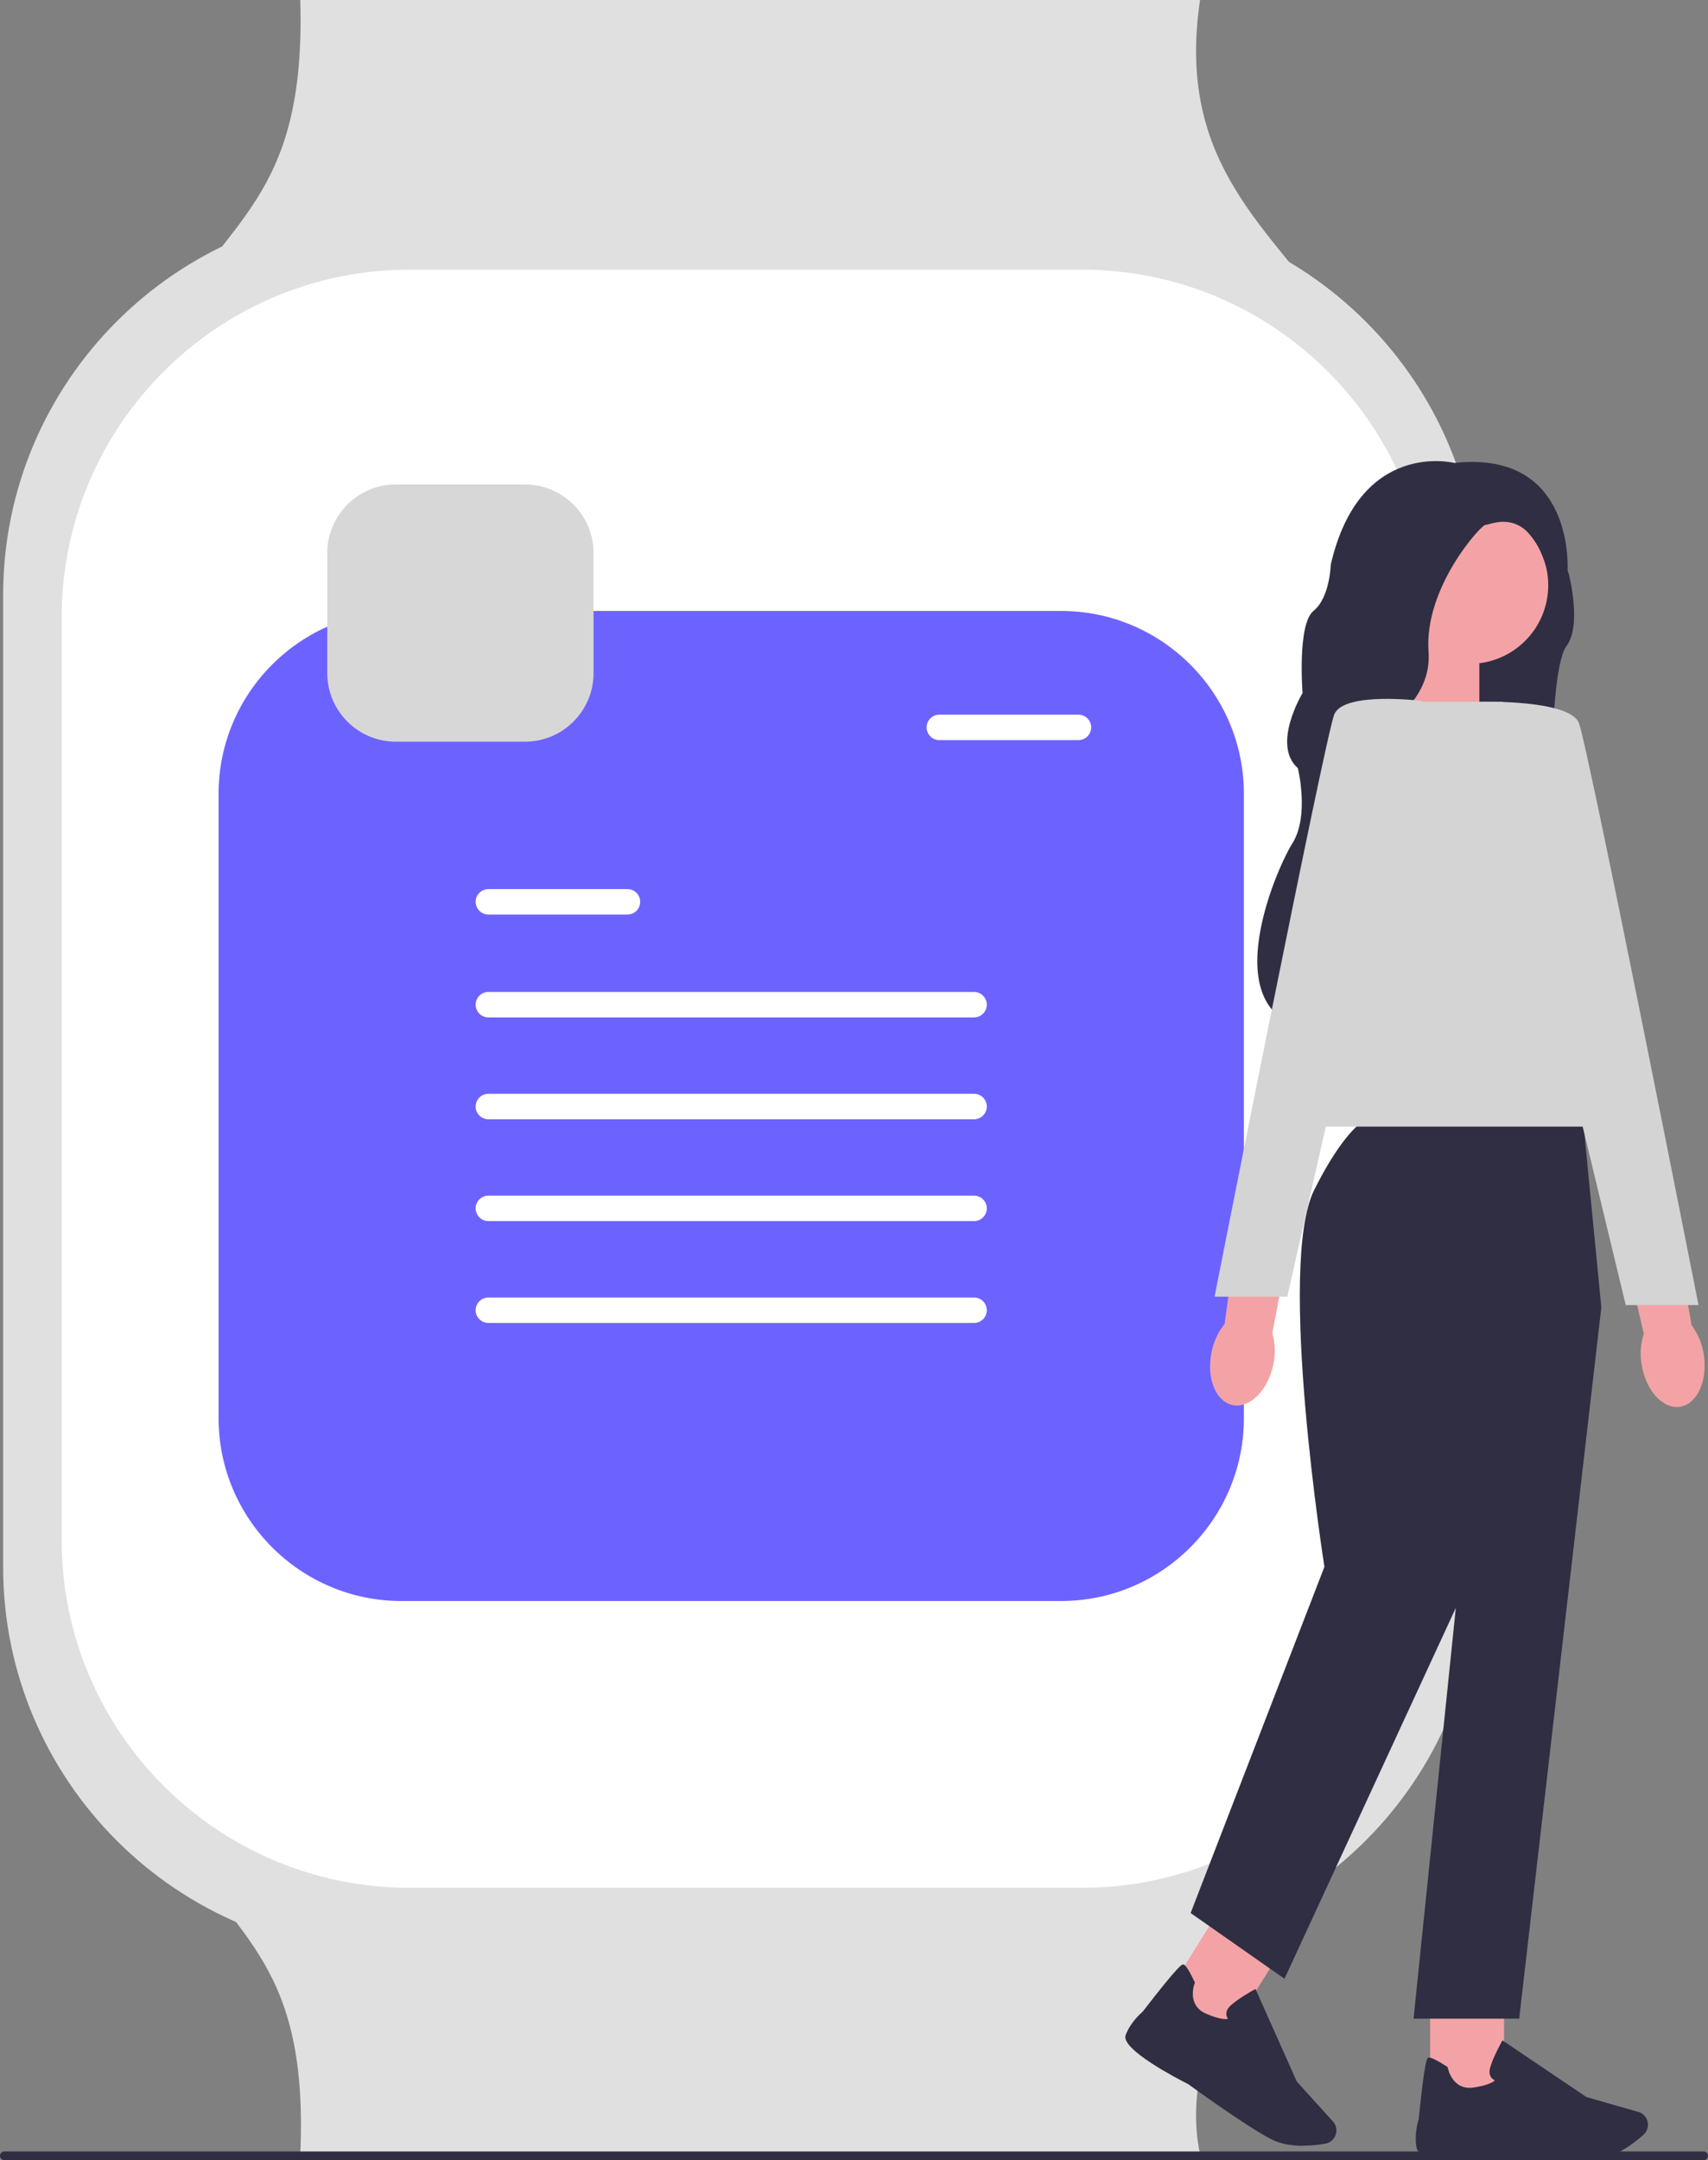 <svg xmlns="http://www.w3.org/2000/svg" xmlns:xlink="http://www.w3.org/1999/xlink" width="469.64" height="593.85" viewBox="0 0 469.64 593.85" role="img" artist="Katerina Limpitsouni" source="https://undraw.co/"><rect x="0" y="0" width="469.64" height="593.85" fill="#808080" stroke="none"/><path d="m368.95,90.66l-323.67.85C60.99,59.99,84.26,55.92,82.56,0h247.41c-6.78,45.75,19.51,62.64,38.98,90.66Z" fill="#e0e0e0" stroke-width="0"/><path d="m375.73,492.29l-329.6,8.47c15.71,31.52,38.98,35.59,36.43,91.51h247.41c-7.63-36.43,26.28-71.96,45.75-99.98Z" fill="#e0e0e0" stroke-width="0"/><path d="m300.3,537.19H107.29c-58.68,0-106.43-47.74-106.43-106.43V163.62C.86,104.94,48.6,57.19,107.29,57.19h193.01c58.68,0,106.43,47.74,106.43,106.43v267.15c0,58.68-47.74,106.43-106.43,106.43Z" fill="#e0e0e0" stroke-width="0"/><path d="m297.58,518.98H112.54c-52.7,0-95.58-42.88-95.58-95.58v-253.68c0-52.7,42.88-95.58,95.58-95.58h185.04c52.7,0,95.58,42.88,95.58,95.58v253.68c0,52.7-42.88,95.58-95.58,95.58Z" fill="#fff" stroke-width="0"/><path d="m291.76,440.14H110.37c-27.72,0-50.27-22.55-50.27-50.27v-171.64c0-27.72,22.55-50.27,50.27-50.27h181.39c27.72,0,50.27,22.55,50.27,50.27v171.64c0,27.72-22.55,50.27-50.27,50.27Z" fill="#6c63ff" stroke-width="0"/><path d="m413.44,245.3c-7.01,0-12.71-5.7-12.71-12.71v-55.92c0-7.01,5.7-12.71,12.71-12.71s12.71,5.7,12.71,12.71v55.92c0,7.01-5.7,12.71-12.71,12.71Z" fill="#d7d7d8" stroke-width="0"/><path d="m172.53,251.42h-38.24c-1.93,0-3.5-1.57-3.5-3.5s1.57-3.5,3.5-3.5h38.24c1.93,0,3.5,1.57,3.5,3.5s-1.57,3.5-3.5,3.5Z" fill="#fff" stroke-width="0"/><path d="m296.53,203.47h-38.24c-1.93,0-3.5-1.57-3.5-3.5s1.57-3.5,3.5-3.5h38.24c1.93,0,3.5,1.57,3.5,3.5s-1.57,3.5-3.5,3.5Z" fill="#fff" stroke-width="0"/><path d="m267.83,279.7h-133.54c-1.93,0-3.5-1.57-3.5-3.5s1.57-3.5,3.5-3.5h133.54c1.93,0,3.5,1.57,3.5,3.5s-1.57,3.5-3.5,3.5Z" fill="#fff" stroke-width="0"/><path d="m267.83,307.7h-133.54c-1.93,0-3.5-1.57-3.5-3.5s1.57-3.5,3.5-3.5h133.54c1.93,0,3.5,1.57,3.5,3.5s-1.57,3.5-3.5,3.5Z" fill="#fff" stroke-width="0"/><path d="m267.83,335.7h-133.54c-1.93,0-3.5-1.57-3.5-3.5s1.57-3.5,3.5-3.5h133.54c1.93,0,3.5,1.57,3.5,3.5s-1.57,3.5-3.5,3.5Z" fill="#fff" stroke-width="0"/><path d="m267.83,363.7h-133.54c-1.93,0-3.5-1.57-3.5-3.5s1.57-3.5,3.5-3.5h133.54c1.93,0,3.5,1.57,3.5,3.5s-1.57,3.5-3.5,3.5Z" fill="#fff" stroke-width="0"/><path d="m427.22,147.45l-14.52-11.3s-16.56,5.16-16.99,5.38-25.7,58.83-25.7,58.83c0,0,64.75,33.14,60.02,29.91-4.74-3.22-3.76-46.9.65-52.59,4.42-5.71.65-20.01.65-20.01l-4.09-10.22h-.02Z" fill="#2f2e43" stroke-width="0"/><polygon points="387.1 173.87 406.77 173.87 406.77 205.09 385.08 197.96 387.1 173.87" fill="#f3a3a6" stroke-width="0"/><path id="uuid-ef6e38f0-b2ca-40ea-baf5-e18565808721-45-44-44-45-44-45" d="m451.4,375.25c-.51-2.85-.31-5.79.59-8.59l-6.86-29.49,14.63-3.07,5.38,30.25c1.75,2.32,2.88,5.04,3.31,7.9,1.18,7.16-1.69,13.63-6.39,14.46-4.71.82-9.48-4.31-10.65-11.46h0Z" fill="#f3a3a6" stroke-width="0"/><rect x="393.24" y="547.57" width="20.32" height="28.83" fill="#f3a3a6" stroke-width="0"/><path d="m433.33,593.85c-8.92,0-21.94-.93-22.04-.94-3.48.31-20.87,1.68-21.74-2.3-.8-3.66.38-7.48.54-8.01,1.68-16.62,2.3-16.82,2.67-16.92.59-.17,2.32.65,5.12,2.46l.17.12.04.2c.05.25,1.29,6.36,7.18,5.42,4.04-.64,5.35-1.53,5.76-1.97-.34-.16-.77-.43-1.07-.89-.44-.68-.51-1.55-.22-2.6.76-2.76,3.03-6.84,3.12-7.02l.26-.47,23.09,15.58,14.26,4.08c1.08.3,1.94,1.08,2.38,2.11h0c.6,1.44.23,3.11-.93,4.15-2.59,2.33-7.74,6.32-13.14,6.81-1.44.14-3.34.18-5.47.18h0Z" fill="#2f2e43" stroke-width="0"/><rect x="321.95" y="532.38" width="28.83" height="20.32" transform="translate(-301.98 540.85) rotate(-58.05)" fill="#f3a3a6" stroke-width="0"/><path d="m358.29,589.91c-2.84,0-5.97-.41-8.61-1.74-6.66-3.35-22.85-15.12-22.95-15.2-3.11-1.57-18.59-9.62-17.22-13.45,1.26-3.52,4.28-6.15,4.7-6.5,10.22-13.23,10.84-13.06,11.22-12.95.6.16,1.62,1.78,3.05,4.79l.09.18-.08.19c-.1.24-2.27,6.08,3.22,8.4,3.77,1.59,5.35,1.53,5.93,1.38-.21-.32-.43-.77-.44-1.33-.02-.81.38-1.59,1.18-2.33,2.11-1.94,6.19-4.2,6.37-4.3l.47-.25,11.35,25.44,9.95,11c.76.82,1.08,1.94.9,3.05h0c-.25,1.53-1.46,2.76-2.99,3.03-1.56.27-3.76.56-6.14.56h0Z" fill="#2f2e43" stroke-width="0"/><path d="m378.27,306.49s-6.59,0-16.91,20.65c-10.32,20.66,2.81,103.59,2.81,103.59l-36.79,95.19,25.81,18.07,47.11-101.97-11.62,112.94h29.04s22.59-195.55,22.59-195.55l-5.16-52.92h-56.89s0,0,0,0Z" fill="#2f2e43" stroke-width="0"/><polygon points="373.85 192.91 413.22 192.91 448.71 309.72 349.98 309.72 373.85 192.91" fill="#d4d4d4" stroke-width="0"/><path d="m407,192.92l40.02,165.86h20.01s-30.33-153.6-32.91-160.05c-2.58-6.46-27.1-5.81-27.1-5.81h0Z" fill="#d4d4d4" stroke-width="0"/><circle cx="404.09" cy="160.88" r="21.62" fill="#f3a3a6" stroke-width="0"/><path d="m431.01,156.94l-5.3.9c-4.95-19.8-16.15-13.33-17.21-13.56s-16.99,17.2-15.7,34.85c1.29,17.64-21.51,25.91-21.51,25.91,0,0-7.97,14.97-.86,42.07,7.1,27.1-7.96,36.19-7.96,36.19-29.69-2.52-11.84-43.94-7.1-51.47s1.5-20.65,1.5-20.65c-7.32-6.45,1.29-20.65,1.29-20.65,0,0-1.51-18.93,3.01-22.59s4.74-12.69,4.74-12.69c7.97-34.63,33.99-27.97,33.99-27.97,33.34-3.66,31.12,29.64,31.12,29.64Z" fill="#2f2e43" stroke-width="0"/><path id="uuid-b9b75f6c-ad7d-49ee-9fe2-3d9e863cf322-46-45-45-46-45-46" d="m333.12,371.78h0c.54-2.85,1.78-5.53,3.61-7.82l4.07-30,14.77,2.34-5.72,30.19c.8,2.79.89,5.73.28,8.56-1.44,7.1-6.41,12.14-11.11,11.24-4.7-.9-7.35-7.39-5.9-14.5h0Z" fill="#f3a3a6" stroke-width="0"/><path d="m353.97,356.47h-20.01s30.33-153.6,32.91-160.05c2.58-6.45,24.18-3.72,24.18-3.72,0,0-37.09,163.77-37.09,163.77Z" fill="#d4d4d4" stroke-width="0"/><path d="m0,592.66c0,.66.53,1.19,1.19,1.19h467.26c.66,0,1.19-.53,1.19-1.19s-.53-1.19-1.19-1.19H1.19c-.66,0-1.19.53-1.19,1.19Z" fill="#2f2e43" stroke-width="0"/><path d="m144.36,203.9h-35.53c-10.39,0-18.85-8.46-18.85-18.85v-33.02c0-10.39,8.46-18.85,18.85-18.85h35.53c10.39,0,18.85,8.46,18.85,18.85v33.02c0,10.39-8.46,18.85-18.85,18.85Z" fill="#d7d7d8" stroke-width="0"/></svg>